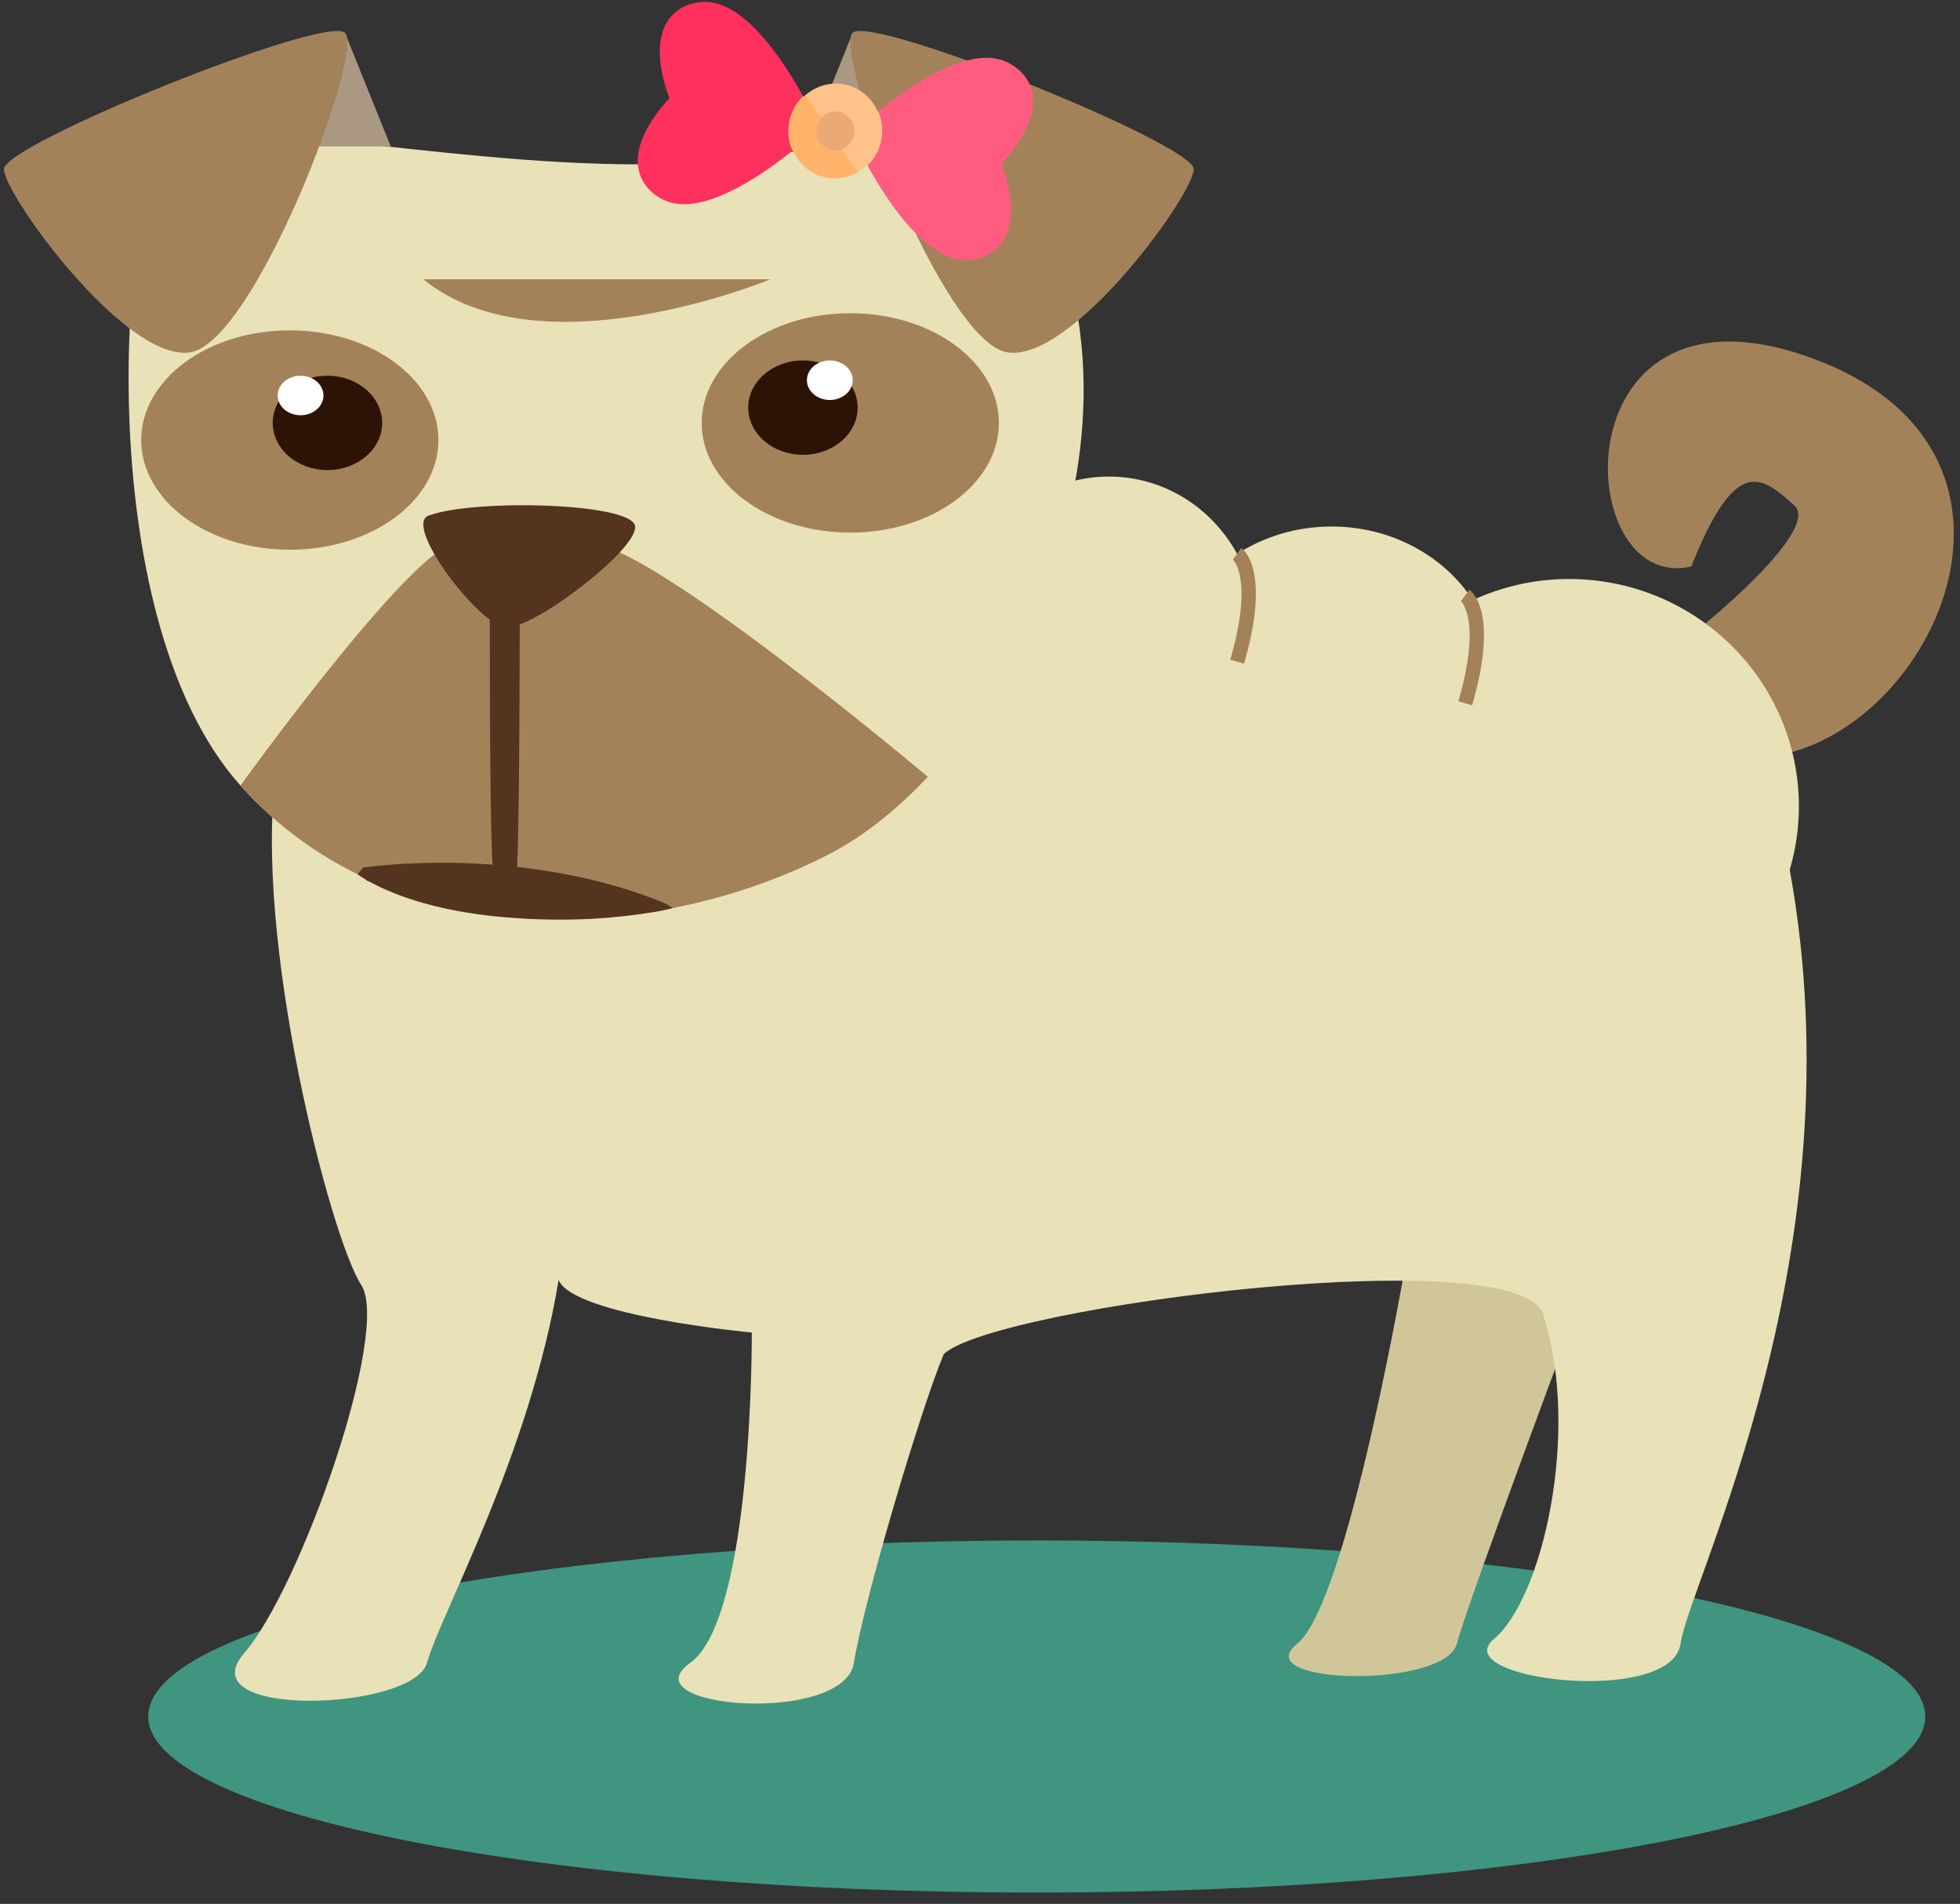 <?xml version="1.0" encoding="UTF-8" standalone="no"?>
<svg width="104px" height="101px" viewBox="0 0 104 101" version="1.1" xmlns="http://www.w3.org/2000/svg" xmlns:xlink="http://www.w3.org/1999/xlink" xmlns:sketch="http://www.bohemiancoding.com/sketch/ns">
    <rect x="0" y="0" width="104" height="101" fill="#333333" stroke="none"/>
    <!-- Generator: Sketch 3.3.3 (12081) - http://www.bohemiancoding.com/sketch -->
    <title>Imported Layers Copy 2 + Imported Layers Copy</title>
    <desc>Created with Sketch.</desc>
    <defs></defs>
    <g id="HOME" stroke="none" stroke-width="1" fill="none" fill-rule="evenodd" sketch:type="MSPage">
        <g id="Homepage-2" sketch:type="MSArtboardGroup" transform="translate(-1082, -375)">
            <g id="Imported-Layers-Copy-2-+-Imported-Layers-Copy" sketch:type="MSLayerGroup" transform="translate(1134, 425.5) scale(-1, 1) translate(-1134, -425.5) translate(1082, 375)">
                <path d="M96.134,91.057 C96.134,96.217 75.026,100.399 48.988,100.399 C22.951,100.399 1.842,96.217 1.842,91.057 C1.842,85.898 22.951,81.718 48.988,81.718 C75.026,81.718 96.134,85.898 96.134,91.057" id="Imported-Layers-Copy-2" fill="#3F9580" sketch:type="MSShapeGroup"></path>
                <g id="Imported-Layers" sketch:type="MSShapeGroup">
                    <path d="M29.362,66.722 C29.362,66.722 32.465,85.023 35.169,87.199 C37.873,89.375 27.33,89.597 26.697,87.199 C26.063,84.802 19.748,67.96 19.748,67.96 L29.362,66.722" id="Fill-1" fill="#D1C699"></path>
                    <path d="M15.781,34.752 C15.399,34.752 7.15,28.251 8.799,26.803 C10.45,25.355 11.846,23.958 14.257,30.048 C20.731,31.577 21.366,13.778 7.531,19.122 C-6.306,24.466 2.453,40.848 11.656,40.189 C15.019,39.07 15.781,34.752 15.781,34.752" id="Fill-2" fill="#A3825A"></path>
                    <path d="M9.035,46.142 C8.724,45.075 8.548,43.952 8.548,42.786 C8.548,36.12 14.01,30.715 20.749,30.715 C22.573,30.715 24.297,31.122 25.851,31.833 C27.379,29.499 30.159,27.931 33.345,27.931 C35.211,27.931 36.937,28.472 38.356,29.385 C39.692,26.938 42.24,25.28 45.167,25.28 C46.307,25.28 47.386,25.537 48.361,25.987 C48.506,25.648 48.633,25.299 48.719,24.937 C50.75,16.339 88.067,31.958 89.337,40.848 C90.607,49.737 86.433,65.738 84.839,68.151 C83.245,70.564 88.037,84.228 91.05,87.707 C94.063,91.186 82.058,90.77 81.346,88.215 C80.635,85.66 75.882,77.166 74.359,67.897 C73.598,69.801 64.109,70.69 64.109,70.69 C64.109,70.69 64.026,85.815 67.378,88.215 C70.73,90.614 59.225,91.532 58.692,88.215 C58.159,84.897 55.193,74.88 53.923,71.833 C51.258,69.294 22.572,65.611 22.063,69.928 C20.16,76.023 22.157,84.799 24.729,86.944 C27.302,89.089 15.308,90.549 14.829,87.199 C14.349,83.849 5.315,66.514 9.035,46.142" id="Fill-3" fill="#E9E1B8"></path>
                    <path d="M70.107,8.719 C59.254,8.719 54.757,5.1 49.771,8.719 C41.357,22.624 50.782,40.531 59.969,45.293 C69.155,50.054 83.054,50.817 91.241,41.673 C99.428,32.53 97.524,9.671 95.049,7.767 C92.574,5.862 80.96,8.719 70.107,8.719" id="Fill-4" fill="#E9E1B8"></path>
                    <path d="M58.752,1.735 L61.184,7.767 L55.827,7.767 L58.752,1.735" id="Fill-5" fill="#AA9883"></path>
                    <path d="M91.241,41.673 C83.054,50.817 69.155,50.054 59.969,45.293 C58.202,44.377 56.425,42.974 54.769,41.207 C54.769,41.207 69.489,28.815 72.726,28.815 C75.962,28.815 77.438,28.387 79.865,28.815 C82.293,29.244 91.241,41.673 91.241,41.673" id="Fill-6" fill="#A3825A"></path>
                    <path d="M58.752,1.735 C59.825,2.688 53.987,18.117 50.561,18.688 C47.133,19.259 40.659,10.307 40.659,8.973 C40.659,7.64 57.679,0.783 58.752,1.735" id="Fill-7" fill="#A3825A"></path>
                    <path d="M85.698,1.735 L83.266,7.767 L88.623,7.767 L85.698,1.735" id="Fill-8" fill="#AA9883"></path>
                    <path d="M85.698,1.735 C84.625,2.688 90.463,18.117 93.891,18.688 C97.318,19.259 103.791,10.307 103.791,8.973 C103.791,7.64 86.771,0.783 85.698,1.735" id="Fill-9" fill="#A3825A"></path>
                    <path d="M81.168,27.324 C78.77,26.466 70.393,26.667 70.298,27.931 C70.202,29.196 75.724,33.387 77.152,33.292 C78.581,33.197 82.799,27.644 81.168,27.324" id="Fill-10" fill="#53341F"></path>
                    <path d="M68.301,48.17 L68.679,47.936 C70.979,46.968 73.695,46.31 76.563,45.991 C76.415,43.031 76.423,32.069 76.423,32.069 L78.01,31.593 C78.01,31.593 78.036,42.883 77.869,45.869 C78.733,45.806 79.605,45.766 80.483,45.766 C81.913,45.766 83.338,45.849 84.719,46.015 L85.029,46.377 C85.029,46.377 84.904,46.476 84.646,46.629 C84.646,46.629 84.493,46.761 84.427,46.754 C83.446,47.293 81.2,48.325 77.187,48.662 C73.574,48.965 70.964,48.644 69.543,48.418 C68.951,48.346 68.301,48.17 68.301,48.17" id="Fill-11" fill="#53341F"></path>
                    <path d="M81.537,14.815 C75.311,19.895 63.126,14.815 63.126,14.815 L81.537,14.815" id="Fill-12" fill="#A3825A"></path>
                    <path d="M80.739,23.344 C80.739,26.558 84.269,29.163 88.624,29.163 C92.978,29.163 96.507,26.558 96.507,23.344 C96.507,20.131 92.978,17.525 88.624,17.525 C84.269,17.525 80.739,20.131 80.739,23.344" id="Fill-13" fill="#A3825A"></path>
                    <path d="M50.998,22.436 C50.998,25.65 54.529,28.254 58.882,28.254 C63.237,28.254 66.766,25.65 66.766,22.436 C66.766,19.222 63.237,16.617 58.882,16.617 C54.529,16.617 50.998,19.222 50.998,22.436" id="Fill-14" fill="#A3825A"></path>
                    <path d="M83.721,22.434 C83.721,23.816 85.02,24.937 86.624,24.937 C88.228,24.937 89.528,23.816 89.528,22.434 C89.528,21.052 88.228,19.932 86.624,19.932 C85.02,19.932 83.721,21.052 83.721,22.434" id="Fill-15" fill="#2D1306"></path>
                    <path d="M86.836,20.98 C86.836,21.558 87.38,22.028 88.051,22.028 C88.723,22.028 89.268,21.558 89.268,20.98 C89.268,20.4 88.723,19.932 88.051,19.932 C87.38,19.932 86.836,20.4 86.836,20.98" id="Fill-16" fill="#FFFFFF"></path>
                    <path d="M64.299,21.624 C64.299,23.006 62.999,24.127 61.396,24.127 C59.793,24.127 58.493,23.006 58.493,21.624 C58.493,20.242 59.793,19.122 61.396,19.122 C62.999,19.122 64.299,20.242 64.299,21.624" id="Fill-17" fill="#2D1306"></path>
                    <path d="M61.184,20.17 C61.184,20.749 60.639,21.218 59.969,21.218 C59.297,21.218 58.752,20.749 58.752,20.17 C58.752,19.591 59.297,19.122 59.969,19.122 C60.639,19.122 61.184,19.591 61.184,20.17" id="Fill-18" fill="#FFFFFF"></path>
                    <path d="M37.99,35.208 L38.722,34.995 C37.466,30.67 38.574,29.699 38.585,29.69 L38.14,29.071 C37.975,29.185 36.572,30.323 37.99,35.208" id="Fill-19" fill="#A3825A"></path>
                    <path d="M25.887,37.416 L26.618,37.203 C25.362,32.878 26.469,31.906 26.481,31.898 L26.037,31.279 C25.871,31.394 24.469,32.531 25.887,37.416" id="Fill-20" fill="#A3825A"></path>
                    <path d="M57.396,5.902 C55.922,4.714 53.09,2.725 51.118,3.115 C50.864,3.165 50.625,3.252 50.409,3.374 C49.514,3.882 49.259,4.596 49.201,5.106 C49.047,6.5 50.187,7.956 50.868,8.69 C50.517,9.629 50.017,11.407 50.687,12.639 C50.935,13.088 51.442,13.652 52.463,13.78 C52.708,13.812 52.963,13.801 53.218,13.752 C55.195,13.361 57.061,10.429 57.974,8.773 C57.61,8.421 57.343,7.955 57.237,7.418 C57.132,6.886 57.199,6.361 57.396,5.902" id="Fill-21" fill="#FF5C7F"></path>
                    <path d="M61.389,5.103 C61.382,5.115 61.373,5.13 61.367,5.145 C60.805,4.596 60.002,4.321 59.186,4.482 C58.373,4.643 57.737,5.203 57.423,5.923 C57.415,5.917 57.406,5.909 57.396,5.902 C57.199,6.361 57.132,6.886 57.237,7.418 C57.345,7.956 57.61,8.421 57.974,8.773 C57.977,8.767 57.979,8.759 57.984,8.755 C58.546,9.303 59.347,9.577 60.161,9.417 C60.977,9.256 61.612,8.697 61.926,7.976 C61.933,7.983 61.942,7.988 61.95,7.995 C62.157,7.53 62.228,6.995 62.122,6.453 C62.014,5.917 61.75,5.454 61.389,5.103 M59.837,7.775 C59.393,7.861 58.958,7.563 58.869,7.108 C58.778,6.653 59.066,6.212 59.511,6.124 C59.956,6.036 60.39,6.334 60.481,6.789 C60.57,7.245 60.281,7.686 59.837,7.775" id="Fill-22" fill="#FFC289"></path>
                    <path d="M68.48,5.209 C68.832,4.271 69.331,2.491 68.661,1.261 C68.414,0.81 67.906,0.246 66.884,0.118 C66.639,0.086 66.385,0.097 66.132,0.147 C64.163,0.537 62.306,3.441 61.389,5.103 C61.75,5.454 62.014,5.917 62.122,6.453 C62.228,6.995 62.157,7.53 61.95,7.995 C63.426,9.183 66.257,11.173 68.231,10.783 C68.486,10.733 68.725,10.646 68.941,10.524 C69.836,10.017 70.09,9.302 70.147,8.792 C70.302,7.399 69.161,5.943 68.48,5.209" id="Fill-23" fill="#FF305E"></path>
                    <path d="M59.421,7.747 C59.553,7.79 59.694,7.803 59.837,7.775 C60.281,7.686 60.57,7.245 60.481,6.789 C60.453,6.649 60.393,6.525 60.309,6.422 L59.421,7.747" id="Fill-24" fill="#FF305E"></path>
                    <path d="M61.367,5.145 C61.325,5.105 61.283,5.068 61.241,5.03 L60.309,6.422 C60.393,6.525 60.454,6.65 60.481,6.789 C60.57,7.245 60.281,7.686 59.837,7.775 C59.694,7.803 59.553,7.79 59.421,7.747 L58.491,9.136 C58.983,9.419 59.569,9.534 60.161,9.417 C60.977,9.256 61.612,8.697 61.926,7.975 C61.933,7.983 61.942,7.988 61.95,7.995 C62.157,7.53 62.228,6.995 62.122,6.453 C62.014,5.917 61.75,5.454 61.389,5.103 C61.382,5.115 61.373,5.13 61.367,5.145" id="Fill-25" fill="#FFB36B"></path>
                    <path d="M59.875,7.966 C59.328,8.073 58.791,7.705 58.681,7.145 C58.57,6.585 58.925,6.041 59.473,5.933 C60.022,5.824 60.556,6.192 60.668,6.752 C60.778,7.314 60.422,7.856 59.875,7.966" id="Fill-26" fill="#EBAA75"></path>
                </g>
            </g>
        </g>
    </g>
</svg>